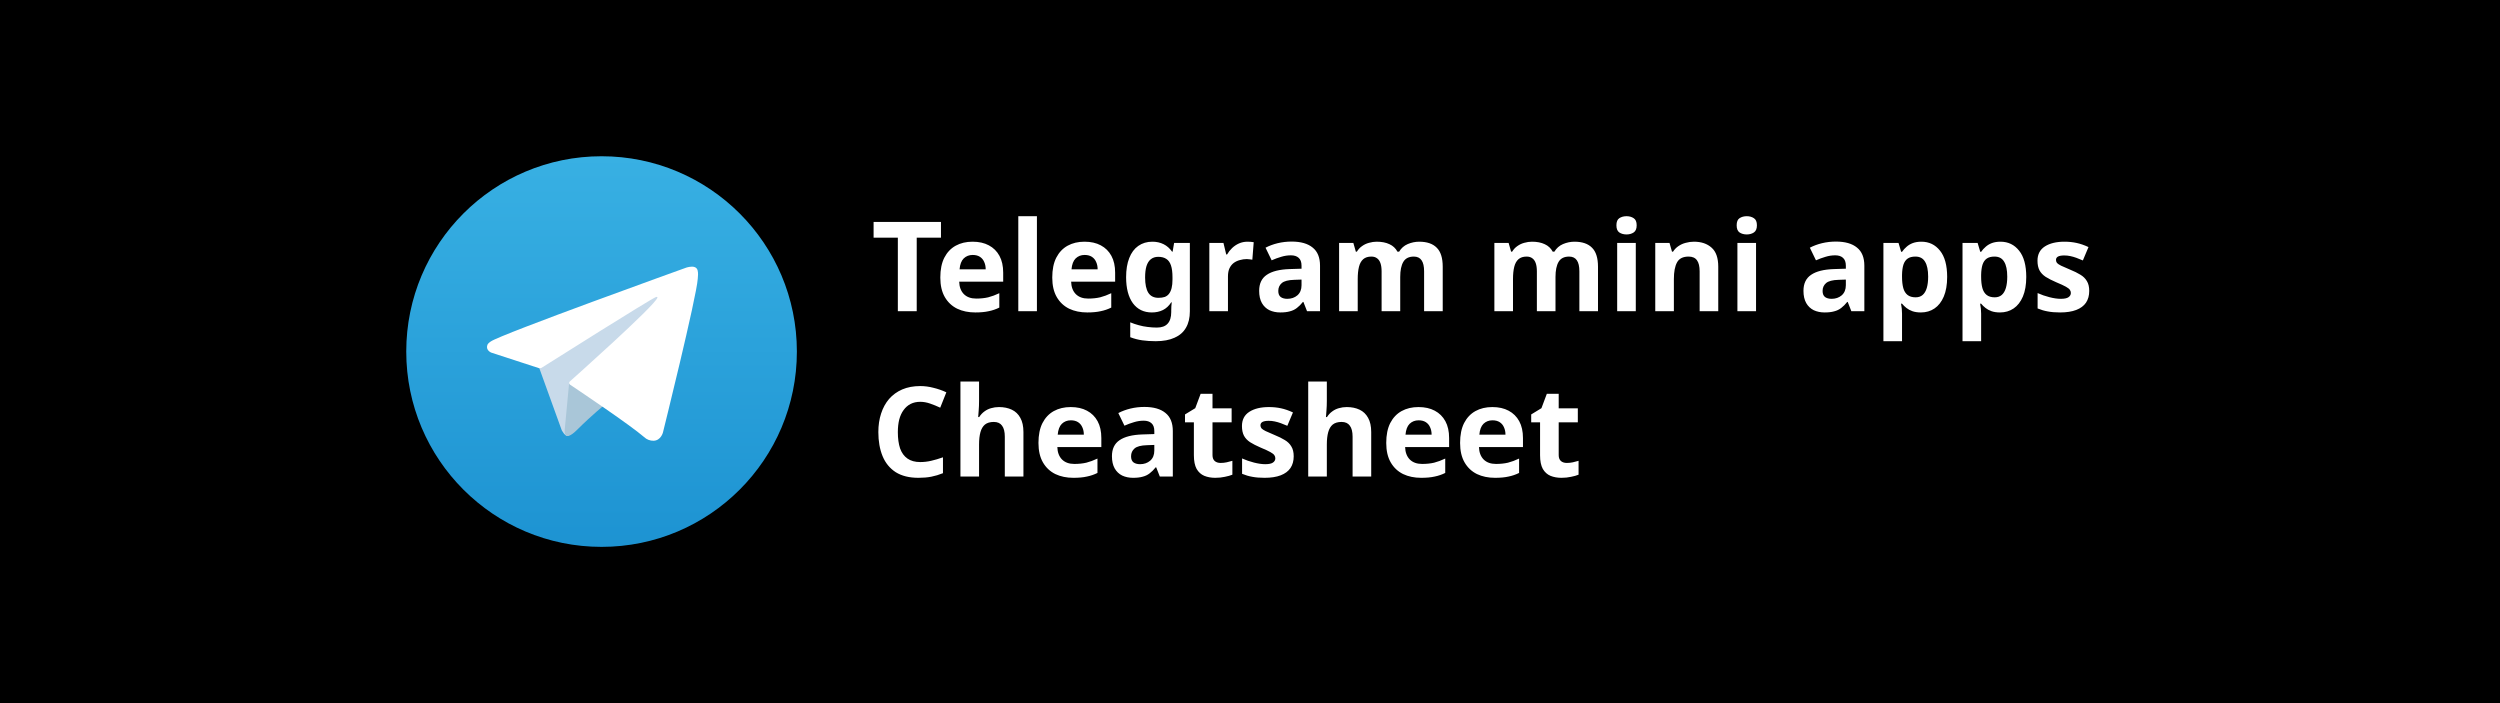 <svg width="1920" height="540" viewBox="0 0 1920 540" fill="none" xmlns="http://www.w3.org/2000/svg">
<rect width="1920" height="540" fill="black"/>
<g clip-path="url(#clip0_12_10)">
<path d="M462 420C544.843 420 612 352.843 612 270C612 187.157 544.843 120 462 120C379.157 120 312 187.157 312 270C312 352.843 379.157 420 462 420Z" fill="url(#paint0_linear_12_10)"/>
<path d="M413.536 280.965L431.333 330.222C431.333 330.222 433.558 334.831 435.94 334.831C438.323 334.831 473.759 297.966 473.759 297.966L513.165 221.854L414.171 268.25L413.536 280.965Z" fill="#C8DAEA"/>
<path d="M437.133 293.598L433.716 329.905C433.716 329.905 432.286 341.03 443.409 329.905C454.531 318.78 465.178 310.201 465.178 310.201" fill="#A9C6D8"/>
<path d="M413.858 282.722L377.25 270.795C377.25 270.795 372.875 269.02 374.284 264.995C374.574 264.165 375.159 263.459 376.909 262.245C385.02 256.591 527.041 205.545 527.041 205.545C527.041 205.545 531.051 204.194 533.416 205.093C534.001 205.274 534.528 205.607 534.942 206.058C535.356 206.51 535.642 207.063 535.773 207.661C536.028 208.718 536.135 209.806 536.09 210.892C536.079 211.832 535.965 212.704 535.879 214.07C535.014 228.026 509.129 332.186 509.129 332.186C509.129 332.186 507.58 338.281 502.031 338.49C500.668 338.534 499.309 338.303 498.037 337.811C496.764 337.319 495.604 336.575 494.625 335.625C483.736 326.259 446.101 300.966 437.785 295.404C437.597 295.276 437.439 295.109 437.322 294.915C437.204 294.721 437.129 294.504 437.103 294.279C436.986 293.693 437.624 292.966 437.624 292.966C437.624 292.966 503.156 234.716 504.9 228.601C505.035 228.128 504.525 227.894 503.84 228.101C499.488 229.703 424.035 277.351 415.708 282.61C415.108 282.791 414.475 282.83 413.858 282.722Z" fill="white"/>
</g>
<path d="M704.04 239H689.544V182.552H670.92V170.456H722.664V182.552H704.04V239ZM746.932 185.624C751.796 185.624 755.956 186.552 759.412 188.408C762.932 190.264 765.652 192.952 767.572 196.472C769.492 199.992 770.452 204.312 770.452 209.432V216.344H736.66C736.788 220.376 737.972 223.544 740.212 225.848C742.516 228.152 745.684 229.304 749.716 229.304C753.108 229.304 756.18 228.984 758.932 228.344C761.684 227.64 764.532 226.584 767.476 225.176V236.216C764.916 237.496 762.196 238.424 759.316 239C756.5 239.64 753.076 239.96 749.044 239.96C743.796 239.96 739.156 239 735.124 237.08C731.092 235.096 727.924 232.12 725.62 228.152C723.316 224.184 722.164 219.192 722.164 213.176C722.164 207.032 723.188 201.944 725.236 197.912C727.348 193.816 730.26 190.744 733.972 188.696C737.684 186.648 742.004 185.624 746.932 185.624ZM747.028 195.8C744.276 195.8 741.972 196.696 740.116 198.488C738.324 200.28 737.268 203.064 736.948 206.84H757.012C757.012 204.728 756.628 202.84 755.86 201.176C755.156 199.512 754.068 198.2 752.596 197.24C751.124 196.28 749.268 195.8 747.028 195.8ZM796.355 239H782.051V166.04H796.355V239ZM832.901 185.624C837.765 185.624 841.925 186.552 845.381 188.408C848.901 190.264 851.621 192.952 853.541 196.472C855.461 199.992 856.421 204.312 856.421 209.432V216.344H822.629C822.757 220.376 823.941 223.544 826.181 225.848C828.485 228.152 831.653 229.304 835.685 229.304C839.077 229.304 842.149 228.984 844.901 228.344C847.653 227.64 850.501 226.584 853.445 225.176V236.216C850.885 237.496 848.165 238.424 845.285 239C842.469 239.64 839.045 239.96 835.013 239.96C829.765 239.96 825.125 239 821.093 237.08C817.061 235.096 813.893 232.12 811.589 228.152C809.285 224.184 808.133 219.192 808.133 213.176C808.133 207.032 809.157 201.944 811.205 197.912C813.317 193.816 816.229 190.744 819.941 188.696C823.653 186.648 827.973 185.624 832.901 185.624ZM832.997 195.8C830.245 195.8 827.941 196.696 826.085 198.488C824.293 200.28 823.237 203.064 822.917 206.84H842.981C842.981 204.728 842.597 202.84 841.829 201.176C841.125 199.512 840.037 198.2 838.565 197.24C837.093 196.28 835.237 195.8 832.997 195.8ZM885.011 185.624C888.211 185.624 891.091 186.264 893.651 187.544C896.211 188.824 898.387 190.744 900.179 193.304H900.563L901.715 186.584H913.811V239.096C913.811 244.088 912.819 248.28 910.835 251.672C908.915 255.064 906.003 257.624 902.099 259.352C898.195 261.144 893.363 262.04 887.603 262.04C883.891 262.04 880.435 261.816 877.235 261.368C874.099 260.92 871.027 260.12 868.019 258.968V247.544C870.195 248.44 872.371 249.176 874.547 249.752C876.787 250.392 879.059 250.84 881.363 251.096C883.731 251.416 886.099 251.576 888.467 251.576C892.179 251.576 894.931 250.584 896.723 248.6C898.579 246.616 899.507 243.64 899.507 239.672V238.616C899.507 237.528 899.539 236.408 899.603 235.256C899.731 234.104 899.827 233.08 899.891 232.184H899.507C897.715 234.936 895.571 236.92 893.075 238.136C890.579 239.352 887.763 239.96 884.627 239.96C878.419 239.96 873.555 237.592 870.035 232.856C866.579 228.056 864.851 221.4 864.851 212.888C864.851 207.128 865.651 202.232 867.251 198.2C868.851 194.104 871.155 191 874.163 188.888C877.235 186.712 880.851 185.624 885.011 185.624ZM889.523 197.24C887.283 197.24 885.395 197.848 883.859 199.064C882.387 200.216 881.267 201.976 880.499 204.344C879.795 206.648 879.443 209.56 879.443 213.08C879.443 218.328 880.275 222.264 881.939 224.888C883.603 227.448 886.195 228.728 889.715 228.728C891.571 228.728 893.171 228.504 894.515 228.056C895.859 227.544 896.947 226.744 897.779 225.656C898.675 224.504 899.347 223.032 899.795 221.24C900.243 219.448 900.467 217.272 900.467 214.712V212.984C900.467 209.208 900.083 206.168 899.315 203.864C898.547 201.56 897.363 199.896 895.763 198.872C894.163 197.784 892.083 197.24 889.523 197.24ZM958.049 185.624C958.753 185.624 959.585 185.656 960.545 185.72C961.505 185.784 962.273 185.88 962.849 186.008L961.793 199.448C961.345 199.32 960.673 199.224 959.777 199.16C958.945 199.032 958.209 198.968 957.569 198.968C955.713 198.968 953.921 199.224 952.193 199.736C950.465 200.184 948.897 200.92 947.489 201.944C946.145 202.968 945.057 204.344 944.225 206.072C943.457 207.736 943.073 209.816 943.073 212.312V239H928.769V186.584H939.617L941.729 195.416H942.401C943.425 193.624 944.705 191.992 946.241 190.52C947.777 189.048 949.537 187.864 951.521 186.968C953.569 186.072 955.745 185.624 958.049 185.624ZM991.992 185.528C999.032 185.528 1004.41 187.064 1008.12 190.136C1011.9 193.144 1013.78 197.784 1013.78 204.056V239H1003.8L1001.02 231.896H1000.63C999.16 233.752 997.624 235.288 996.024 236.504C994.488 237.72 992.696 238.584 990.648 239.096C988.664 239.672 986.2 239.96 983.256 239.96C980.184 239.96 977.4 239.384 974.904 238.232C972.472 237.016 970.552 235.192 969.144 232.76C967.736 230.264 967.032 227.128 967.032 223.352C967.032 217.784 968.984 213.688 972.888 211.064C976.792 208.376 982.648 206.904 990.456 206.648L999.576 206.36V204.056C999.576 201.304 998.84 199.288 997.368 198.008C995.96 196.728 993.976 196.088 991.416 196.088C988.856 196.088 986.36 196.472 983.928 197.24C981.496 197.944 979.064 198.84 976.632 199.928L971.928 190.232C974.744 188.76 977.848 187.608 981.24 186.776C984.696 185.944 988.28 185.528 991.992 185.528ZM994.008 214.904C989.4 215.032 986.2 215.864 984.408 217.4C982.616 218.936 981.72 220.952 981.72 223.448C981.72 225.624 982.36 227.192 983.64 228.152C984.92 229.048 986.584 229.496 988.632 229.496C991.704 229.496 994.296 228.6 996.408 226.808C998.52 224.952 999.576 222.36 999.576 219.032V214.712L994.008 214.904ZM1089.96 185.624C1095.91 185.624 1100.39 187.16 1103.4 190.232C1106.47 193.24 1108.01 198.104 1108.01 204.824V239H1093.71V208.376C1093.71 204.6 1093.07 201.784 1091.79 199.928C1090.51 198.008 1088.52 197.048 1085.83 197.048C1082.06 197.048 1079.37 198.392 1077.77 201.08C1076.17 203.768 1075.37 207.64 1075.37 212.696V239H1061.07V208.376C1061.07 205.88 1060.78 203.8 1060.2 202.136C1059.63 200.472 1058.76 199.224 1057.61 198.392C1056.46 197.496 1054.99 197.048 1053.19 197.048C1050.57 197.048 1048.49 197.72 1046.95 199.064C1045.42 200.408 1044.33 202.36 1043.69 204.92C1043.05 207.48 1042.73 210.616 1042.73 214.328V239H1028.43V186.584H1039.37L1041.29 193.304H1042.06C1043.15 191.512 1044.49 190.072 1046.09 188.984C1047.69 187.832 1049.45 187 1051.37 186.488C1053.35 185.912 1055.34 185.624 1057.32 185.624C1061.16 185.624 1064.43 186.264 1067.11 187.544C1069.8 188.76 1071.85 190.68 1073.26 193.304H1074.51C1076.11 190.616 1078.31 188.664 1081.13 187.448C1084.01 186.232 1086.95 185.624 1089.96 185.624ZM1209.21 185.624C1215.16 185.624 1219.64 187.16 1222.65 190.232C1225.72 193.24 1227.26 198.104 1227.26 204.824V239H1212.96V208.376C1212.96 204.6 1212.32 201.784 1211.04 199.928C1209.76 198.008 1207.77 197.048 1205.08 197.048C1201.31 197.048 1198.62 198.392 1197.02 201.08C1195.42 203.768 1194.62 207.64 1194.62 212.696V239H1180.32V208.376C1180.32 205.88 1180.03 203.8 1179.45 202.136C1178.88 200.472 1178.01 199.224 1176.86 198.392C1175.71 197.496 1174.24 197.048 1172.44 197.048C1169.82 197.048 1167.74 197.72 1166.2 199.064C1164.67 200.408 1163.58 202.36 1162.94 204.92C1162.3 207.48 1161.98 210.616 1161.98 214.328V239H1147.68V186.584H1158.62L1160.54 193.304H1161.31C1162.4 191.512 1163.74 190.072 1165.34 188.984C1166.94 187.832 1168.7 187 1170.62 186.488C1172.6 185.912 1174.59 185.624 1176.57 185.624C1180.41 185.624 1183.68 186.264 1186.36 187.544C1189.05 188.76 1191.1 190.68 1192.51 193.304H1193.76C1195.36 190.616 1197.56 188.664 1200.38 187.448C1203.26 186.232 1206.2 185.624 1209.21 185.624ZM1256.29 186.584V239H1241.99V186.584H1256.29ZM1249.19 166.04C1251.3 166.04 1253.12 166.552 1254.66 167.576C1256.2 168.536 1256.96 170.36 1256.96 173.048C1256.96 175.672 1256.2 177.496 1254.66 178.52C1253.12 179.544 1251.3 180.056 1249.19 180.056C1247.01 180.056 1245.16 179.544 1243.62 178.52C1242.15 177.496 1241.41 175.672 1241.41 173.048C1241.41 170.36 1242.15 168.536 1243.62 167.576C1245.16 166.552 1247.01 166.04 1249.19 166.04ZM1301 185.624C1306.63 185.624 1311.14 187.16 1314.53 190.232C1317.93 193.24 1319.62 198.104 1319.62 204.824V239H1305.32V208.376C1305.32 204.6 1304.65 201.784 1303.3 199.928C1301.96 198.008 1299.81 197.048 1296.87 197.048C1292.52 197.048 1289.54 198.552 1287.94 201.56C1286.34 204.504 1285.54 208.76 1285.54 214.328V239H1271.24V186.584H1282.18L1284.1 193.304H1284.87C1286.02 191.512 1287.43 190.072 1289.09 188.984C1290.76 187.832 1292.61 187 1294.66 186.488C1296.71 185.912 1298.82 185.624 1301 185.624ZM1348.64 186.584V239H1334.33V186.584H1348.64ZM1341.53 166.04C1343.64 166.04 1345.47 166.552 1347 167.576C1348.54 168.536 1349.31 170.36 1349.31 173.048C1349.31 175.672 1348.54 177.496 1347 178.52C1345.47 179.544 1343.64 180.056 1341.53 180.056C1339.36 180.056 1337.5 179.544 1335.96 178.52C1334.49 177.496 1333.76 175.672 1333.76 173.048C1333.76 170.36 1334.49 168.536 1335.96 167.576C1337.5 166.552 1339.36 166.04 1341.53 166.04ZM1410.02 185.528C1417.06 185.528 1422.44 187.064 1426.15 190.136C1429.93 193.144 1431.82 197.784 1431.82 204.056V239H1421.83L1419.05 231.896H1418.66C1417.19 233.752 1415.66 235.288 1414.06 236.504C1412.52 237.72 1410.73 238.584 1408.68 239.096C1406.7 239.672 1404.23 239.96 1401.29 239.96C1398.22 239.96 1395.43 239.384 1392.94 238.232C1390.5 237.016 1388.58 235.192 1387.18 232.76C1385.77 230.264 1385.06 227.128 1385.06 223.352C1385.06 217.784 1387.02 213.688 1390.92 211.064C1394.82 208.376 1400.68 206.904 1408.49 206.648L1417.61 206.36V204.056C1417.61 201.304 1416.87 199.288 1415.4 198.008C1413.99 196.728 1412.01 196.088 1409.45 196.088C1406.89 196.088 1404.39 196.472 1401.96 197.24C1399.53 197.944 1397.1 198.84 1394.66 199.928L1389.96 190.232C1392.78 188.76 1395.88 187.608 1399.27 186.776C1402.73 185.944 1406.31 185.528 1410.02 185.528ZM1412.04 214.904C1407.43 215.032 1404.23 215.864 1402.44 217.4C1400.65 218.936 1399.75 220.952 1399.75 223.448C1399.75 225.624 1400.39 227.192 1401.67 228.152C1402.95 229.048 1404.62 229.496 1406.66 229.496C1409.74 229.496 1412.33 228.6 1414.44 226.808C1416.55 224.952 1417.61 222.36 1417.61 219.032V214.712L1412.04 214.904ZM1475.64 185.624C1481.53 185.624 1486.3 187.928 1489.94 192.536C1493.59 197.08 1495.42 203.8 1495.42 212.696C1495.42 218.648 1494.55 223.672 1492.82 227.768C1491.1 231.8 1488.73 234.84 1485.72 236.888C1482.71 238.936 1479.22 239.96 1475.26 239.96C1472.76 239.96 1470.58 239.64 1468.73 239C1466.94 238.36 1465.4 237.528 1464.12 236.504C1462.84 235.48 1461.72 234.392 1460.76 233.24H1459.99C1460.25 234.456 1460.44 235.736 1460.57 237.08C1460.7 238.36 1460.76 239.64 1460.76 240.92V262.04H1446.46V186.584H1458.07L1460.09 193.4H1460.76C1461.72 191.992 1462.87 190.712 1464.22 189.56C1465.56 188.344 1467.16 187.384 1469.02 186.68C1470.94 185.976 1473.14 185.624 1475.64 185.624ZM1471.03 197.048C1468.54 197.048 1466.55 197.56 1465.08 198.584C1463.61 199.608 1462.52 201.176 1461.82 203.288C1461.18 205.336 1460.82 207.928 1460.76 211.064V212.6C1460.76 215.992 1461.08 218.872 1461.72 221.24C1462.36 223.544 1463.45 225.304 1464.98 226.52C1466.52 227.736 1468.6 228.344 1471.22 228.344C1473.4 228.344 1475.19 227.736 1476.6 226.52C1478.01 225.304 1479.06 223.512 1479.77 221.144C1480.47 218.776 1480.82 215.896 1480.82 212.504C1480.82 207.384 1480.02 203.544 1478.42 200.984C1476.89 198.36 1474.42 197.048 1471.03 197.048ZM1536.39 185.624C1542.28 185.624 1547.05 187.928 1550.69 192.536C1554.34 197.08 1556.17 203.8 1556.17 212.696C1556.17 218.648 1555.3 223.672 1553.57 227.768C1551.85 231.8 1549.48 234.84 1546.47 236.888C1543.46 238.936 1539.97 239.96 1536.01 239.96C1533.51 239.96 1531.33 239.64 1529.48 239C1527.69 238.36 1526.15 237.528 1524.87 236.504C1523.59 235.48 1522.47 234.392 1521.51 233.24H1520.74C1521 234.456 1521.19 235.736 1521.32 237.08C1521.45 238.36 1521.51 239.64 1521.51 240.92V262.04H1507.21V186.584H1518.82L1520.84 193.4H1521.51C1522.47 191.992 1523.62 190.712 1524.97 189.56C1526.31 188.344 1527.91 187.384 1529.77 186.68C1531.69 185.976 1533.89 185.624 1536.39 185.624ZM1531.78 197.048C1529.29 197.048 1527.3 197.56 1525.83 198.584C1524.36 199.608 1523.27 201.176 1522.57 203.288C1521.93 205.336 1521.57 207.928 1521.51 211.064V212.6C1521.51 215.992 1521.83 218.872 1522.47 221.24C1523.11 223.544 1524.2 225.304 1525.73 226.52C1527.27 227.736 1529.35 228.344 1531.97 228.344C1534.15 228.344 1535.94 227.736 1537.35 226.52C1538.76 225.304 1539.81 223.512 1540.52 221.144C1541.22 218.776 1541.57 215.896 1541.57 212.504C1541.57 207.384 1540.77 203.544 1539.17 200.984C1537.64 198.36 1535.17 197.048 1531.78 197.048ZM1604.53 223.448C1604.53 226.968 1603.7 229.976 1602.04 232.472C1600.37 234.904 1597.88 236.76 1594.55 238.04C1591.22 239.32 1587.09 239.96 1582.16 239.96C1578.52 239.96 1575.38 239.704 1572.76 239.192C1570.13 238.744 1567.51 237.976 1564.88 236.888V225.08C1567.7 226.36 1570.74 227.416 1574 228.248C1577.27 229.08 1580.15 229.496 1582.64 229.496C1585.46 229.496 1587.44 229.08 1588.6 228.248C1589.81 227.416 1590.42 226.328 1590.42 224.984C1590.42 224.088 1590.16 223.288 1589.65 222.584C1589.2 221.88 1588.18 221.08 1586.58 220.184C1584.98 219.288 1582.48 218.136 1579.09 216.728C1575.83 215.32 1573.14 213.944 1571.03 212.6C1568.92 211.192 1567.35 209.528 1566.32 207.608C1565.3 205.624 1564.79 203.16 1564.79 200.216C1564.79 195.352 1566.68 191.704 1570.45 189.272C1574.23 186.84 1579.25 185.624 1585.52 185.624C1588.79 185.624 1591.89 185.944 1594.84 186.584C1597.78 187.224 1600.82 188.28 1603.96 189.752L1599.64 200.024C1597.91 199.256 1596.24 198.584 1594.64 198.008C1593.04 197.432 1591.48 196.984 1589.94 196.664C1588.47 196.344 1586.93 196.184 1585.33 196.184C1583.22 196.184 1581.62 196.472 1580.53 197.048C1579.51 197.624 1579 198.488 1579 199.64C1579 200.472 1579.25 201.24 1579.76 201.944C1580.34 202.584 1581.4 203.288 1582.93 204.056C1584.53 204.824 1586.87 205.848 1589.94 207.128C1592.95 208.344 1595.54 209.624 1597.72 210.968C1599.89 212.248 1601.56 213.88 1602.71 215.864C1603.92 217.784 1604.53 220.312 1604.53 223.448ZM706.728 308.592C703.976 308.592 701.512 309.136 699.336 310.224C697.224 311.312 695.432 312.88 693.96 314.928C692.488 316.912 691.368 319.344 690.6 322.224C689.896 325.104 689.544 328.336 689.544 331.92C689.544 336.784 690.12 340.944 691.272 344.4C692.488 347.792 694.376 350.384 696.936 352.176C699.496 353.968 702.76 354.864 706.728 354.864C709.544 354.864 712.328 354.544 715.08 353.904C717.896 353.264 720.936 352.368 724.2 351.216V363.408C721.192 364.624 718.216 365.52 715.272 366.096C712.328 366.672 709.032 366.96 705.384 366.96C698.344 366.96 692.52 365.52 687.912 362.64C683.368 359.696 680.008 355.6 677.832 350.352C675.656 345.04 674.568 338.864 674.568 331.824C674.568 326.64 675.272 321.904 676.68 317.616C678.088 313.264 680.136 309.52 682.824 306.384C685.576 303.248 688.936 300.816 692.904 299.088C696.936 297.36 701.544 296.496 706.728 296.496C710.12 296.496 713.512 296.944 716.904 297.84C720.36 298.672 723.656 299.824 726.792 301.296L722.088 313.104C719.528 311.888 716.936 310.832 714.312 309.936C711.752 309.04 709.224 308.592 706.728 308.592ZM751.917 307.92C751.917 310.48 751.821 312.944 751.629 315.312C751.501 317.68 751.373 319.344 751.245 320.304H752.013C753.165 318.512 754.509 317.072 756.045 315.984C757.581 314.832 759.277 314 761.133 313.488C763.053 312.912 765.069 312.624 767.181 312.624C770.957 312.624 774.253 313.296 777.069 314.64C779.885 315.984 782.061 318.064 783.597 320.88C785.197 323.696 785.997 327.344 785.997 331.824V366H771.693V335.376C771.693 331.6 770.989 328.784 769.581 326.928C768.237 325.008 766.125 324.048 763.245 324.048C760.365 324.048 758.093 324.72 756.429 326.064C754.829 327.408 753.677 329.36 752.973 331.92C752.269 334.48 751.917 337.616 751.917 341.328V366H737.613V293.04H751.917V307.92ZM822.307 312.624C827.171 312.624 831.331 313.552 834.787 315.408C838.307 317.264 841.027 319.952 842.947 323.472C844.867 326.992 845.827 331.312 845.827 336.432V343.344H812.035C812.163 347.376 813.347 350.544 815.587 352.848C817.891 355.152 821.059 356.304 825.091 356.304C828.483 356.304 831.555 355.984 834.307 355.344C837.059 354.64 839.907 353.584 842.851 352.176V363.216C840.291 364.496 837.571 365.424 834.691 366C831.875 366.64 828.451 366.96 824.419 366.96C819.171 366.96 814.531 366 810.499 364.08C806.467 362.096 803.299 359.12 800.995 355.152C798.691 351.184 797.539 346.192 797.539 340.176C797.539 334.032 798.563 328.944 800.611 324.912C802.723 320.816 805.635 317.744 809.347 315.696C813.059 313.648 817.379 312.624 822.307 312.624ZM822.403 322.8C819.651 322.8 817.347 323.696 815.491 325.488C813.699 327.28 812.643 330.064 812.323 333.84H832.387C832.387 331.728 832.003 329.84 831.235 328.176C830.531 326.512 829.443 325.2 827.971 324.24C826.499 323.28 824.643 322.8 822.403 322.8ZM878.93 312.528C885.97 312.528 891.346 314.064 895.058 317.136C898.834 320.144 900.722 324.784 900.722 331.056V366H890.738L887.954 358.896H887.57C886.098 360.752 884.562 362.288 882.962 363.504C881.426 364.72 879.634 365.584 877.586 366.096C875.602 366.672 873.138 366.96 870.194 366.96C867.122 366.96 864.338 366.384 861.842 365.232C859.41 364.016 857.49 362.192 856.082 359.76C854.674 357.264 853.97 354.128 853.97 350.352C853.97 344.784 855.922 340.688 859.826 338.064C863.73 335.376 869.586 333.904 877.394 333.648L886.514 333.36V331.056C886.514 328.304 885.778 326.288 884.306 325.008C882.898 323.728 880.914 323.088 878.354 323.088C875.794 323.088 873.298 323.472 870.866 324.24C868.434 324.944 866.002 325.84 863.57 326.928L858.866 317.232C861.682 315.76 864.786 314.608 868.178 313.776C871.634 312.944 875.218 312.528 878.93 312.528ZM880.946 341.904C876.338 342.032 873.138 342.864 871.346 344.4C869.554 345.936 868.658 347.952 868.658 350.448C868.658 352.624 869.298 354.192 870.578 355.152C871.858 356.048 873.522 356.496 875.57 356.496C878.642 356.496 881.234 355.6 883.346 353.808C885.458 351.952 886.514 349.36 886.514 346.032V341.712L880.946 341.904ZM937.443 355.536C939.043 355.536 940.579 355.376 942.051 355.056C943.523 354.736 944.995 354.352 946.467 353.904V364.56C944.931 365.2 943.011 365.744 940.707 366.192C938.467 366.704 936.003 366.96 933.315 366.96C930.179 366.96 927.363 366.448 924.867 365.424C922.435 364.4 920.483 362.64 919.011 360.144C917.603 357.584 916.899 354.064 916.899 349.584V324.336H910.083V318.288L917.955 313.488L922.083 302.448H931.203V313.584H945.891V324.336H931.203V349.584C931.203 351.568 931.779 353.072 932.931 354.096C934.083 355.056 935.587 355.536 937.443 355.536ZM993.564 350.448C993.564 353.968 992.732 356.976 991.068 359.472C989.404 361.904 986.908 363.76 983.58 365.04C980.252 366.32 976.124 366.96 971.196 366.96C967.548 366.96 964.412 366.704 961.788 366.192C959.164 365.744 956.54 364.976 953.916 363.888V352.08C956.732 353.36 959.772 354.416 963.036 355.248C966.3 356.08 969.18 356.496 971.676 356.496C974.492 356.496 976.476 356.08 977.628 355.248C978.844 354.416 979.452 353.328 979.452 351.984C979.452 351.088 979.196 350.288 978.684 349.584C978.236 348.88 977.212 348.08 975.612 347.184C974.012 346.288 971.516 345.136 968.124 343.728C964.86 342.32 962.172 340.944 960.06 339.6C957.948 338.192 956.38 336.528 955.356 334.608C954.332 332.624 953.82 330.16 953.82 327.216C953.82 322.352 955.708 318.704 959.484 316.272C963.26 313.84 968.284 312.624 974.556 312.624C977.82 312.624 980.924 312.944 983.868 313.584C986.812 314.224 989.852 315.28 992.988 316.752L988.668 327.024C986.94 326.256 985.276 325.584 983.676 325.008C982.076 324.432 980.508 323.984 978.972 323.664C977.5 323.344 975.964 323.184 974.364 323.184C972.252 323.184 970.652 323.472 969.564 324.048C968.54 324.624 968.028 325.488 968.028 326.64C968.028 327.472 968.284 328.24 968.796 328.944C969.372 329.584 970.428 330.288 971.964 331.056C973.564 331.824 975.9 332.848 978.972 334.128C981.98 335.344 984.572 336.624 986.748 337.968C988.924 339.248 990.588 340.88 991.74 342.864C992.956 344.784 993.564 347.312 993.564 350.448ZM1019.01 307.92C1019.01 310.48 1018.91 312.944 1018.72 315.312C1018.59 317.68 1018.47 319.344 1018.34 320.304H1019.11C1020.26 318.512 1021.6 317.072 1023.14 315.984C1024.67 314.832 1026.37 314 1028.23 313.488C1030.15 312.912 1032.16 312.624 1034.27 312.624C1038.05 312.624 1041.35 313.296 1044.16 314.64C1046.98 315.984 1049.15 318.064 1050.69 320.88C1052.29 323.696 1053.09 327.344 1053.09 331.824V366H1038.79V335.376C1038.79 331.6 1038.08 328.784 1036.67 326.928C1035.33 325.008 1033.22 324.048 1030.34 324.048C1027.46 324.048 1025.19 324.72 1023.52 326.064C1021.92 327.408 1020.77 329.36 1020.07 331.92C1019.36 334.48 1019.01 337.616 1019.01 341.328V366H1004.71V293.04H1019.01V307.92ZM1089.4 312.624C1094.26 312.624 1098.42 313.552 1101.88 315.408C1105.4 317.264 1108.12 319.952 1110.04 323.472C1111.96 326.992 1112.92 331.312 1112.92 336.432V343.344H1079.13C1079.26 347.376 1080.44 350.544 1082.68 352.848C1084.98 355.152 1088.15 356.304 1092.18 356.304C1095.58 356.304 1098.65 355.984 1101.4 355.344C1104.15 354.64 1107 353.584 1109.94 352.176V363.216C1107.38 364.496 1104.66 365.424 1101.78 366C1098.97 366.64 1095.54 366.96 1091.51 366.96C1086.26 366.96 1081.62 366 1077.59 364.08C1073.56 362.096 1070.39 359.12 1068.09 355.152C1065.78 351.184 1064.63 346.192 1064.63 340.176C1064.63 334.032 1065.66 328.944 1067.7 324.912C1069.82 320.816 1072.73 317.744 1076.44 315.696C1080.15 313.648 1084.47 312.624 1089.4 312.624ZM1089.5 322.8C1086.74 322.8 1084.44 323.696 1082.58 325.488C1080.79 327.28 1079.74 330.064 1079.42 333.84H1099.48C1099.48 331.728 1099.1 329.84 1098.33 328.176C1097.62 326.512 1096.54 325.2 1095.06 324.24C1093.59 323.28 1091.74 322.8 1089.5 322.8ZM1146.12 312.624C1150.98 312.624 1155.14 313.552 1158.6 315.408C1162.12 317.264 1164.84 319.952 1166.76 323.472C1168.68 326.992 1169.64 331.312 1169.64 336.432V343.344H1135.85C1135.98 347.376 1137.16 350.544 1139.4 352.848C1141.7 355.152 1144.87 356.304 1148.9 356.304C1152.3 356.304 1155.37 355.984 1158.12 355.344C1160.87 354.64 1163.72 353.584 1166.66 352.176V363.216C1164.1 364.496 1161.38 365.424 1158.5 366C1155.69 366.64 1152.26 366.96 1148.23 366.96C1142.98 366.96 1138.34 366 1134.31 364.08C1130.28 362.096 1127.11 359.12 1124.81 355.152C1122.5 351.184 1121.35 346.192 1121.35 340.176C1121.35 334.032 1122.38 328.944 1124.42 324.912C1126.54 320.816 1129.45 317.744 1133.16 315.696C1136.87 313.648 1141.19 312.624 1146.12 312.624ZM1146.22 322.8C1143.46 322.8 1141.16 323.696 1139.3 325.488C1137.51 327.28 1136.46 330.064 1136.14 333.84H1156.2C1156.2 331.728 1155.82 329.84 1155.05 328.176C1154.34 326.512 1153.26 325.2 1151.78 324.24C1150.31 323.28 1148.46 322.8 1146.22 322.8ZM1203.32 355.536C1204.92 355.536 1206.45 355.376 1207.93 355.056C1209.4 354.736 1210.87 354.352 1212.34 353.904V364.56C1210.81 365.2 1208.89 365.744 1206.58 366.192C1204.34 366.704 1201.88 366.96 1199.19 366.96C1196.05 366.96 1193.24 366.448 1190.74 365.424C1188.31 364.4 1186.36 362.64 1184.89 360.144C1183.48 357.584 1182.77 354.064 1182.77 349.584V324.336H1175.96V318.288L1183.83 313.488L1187.96 302.448H1197.08V313.584H1211.77V324.336H1197.08V349.584C1197.08 351.568 1197.65 353.072 1198.81 354.096C1199.96 355.056 1201.46 355.536 1203.32 355.536Z" fill="white"/>
<defs>
<linearGradient id="paint0_linear_12_10" x1="462" y1="420" x2="462" y2="120" gradientUnits="userSpaceOnUse">
<stop stop-color="#1D93D2"/>
<stop offset="1" stop-color="#38B0E3"/>
</linearGradient>
<clipPath id="clip0_12_10">
<rect width="300" height="300" fill="white" transform="translate(312 120)"/>
</clipPath>
</defs>
</svg>
